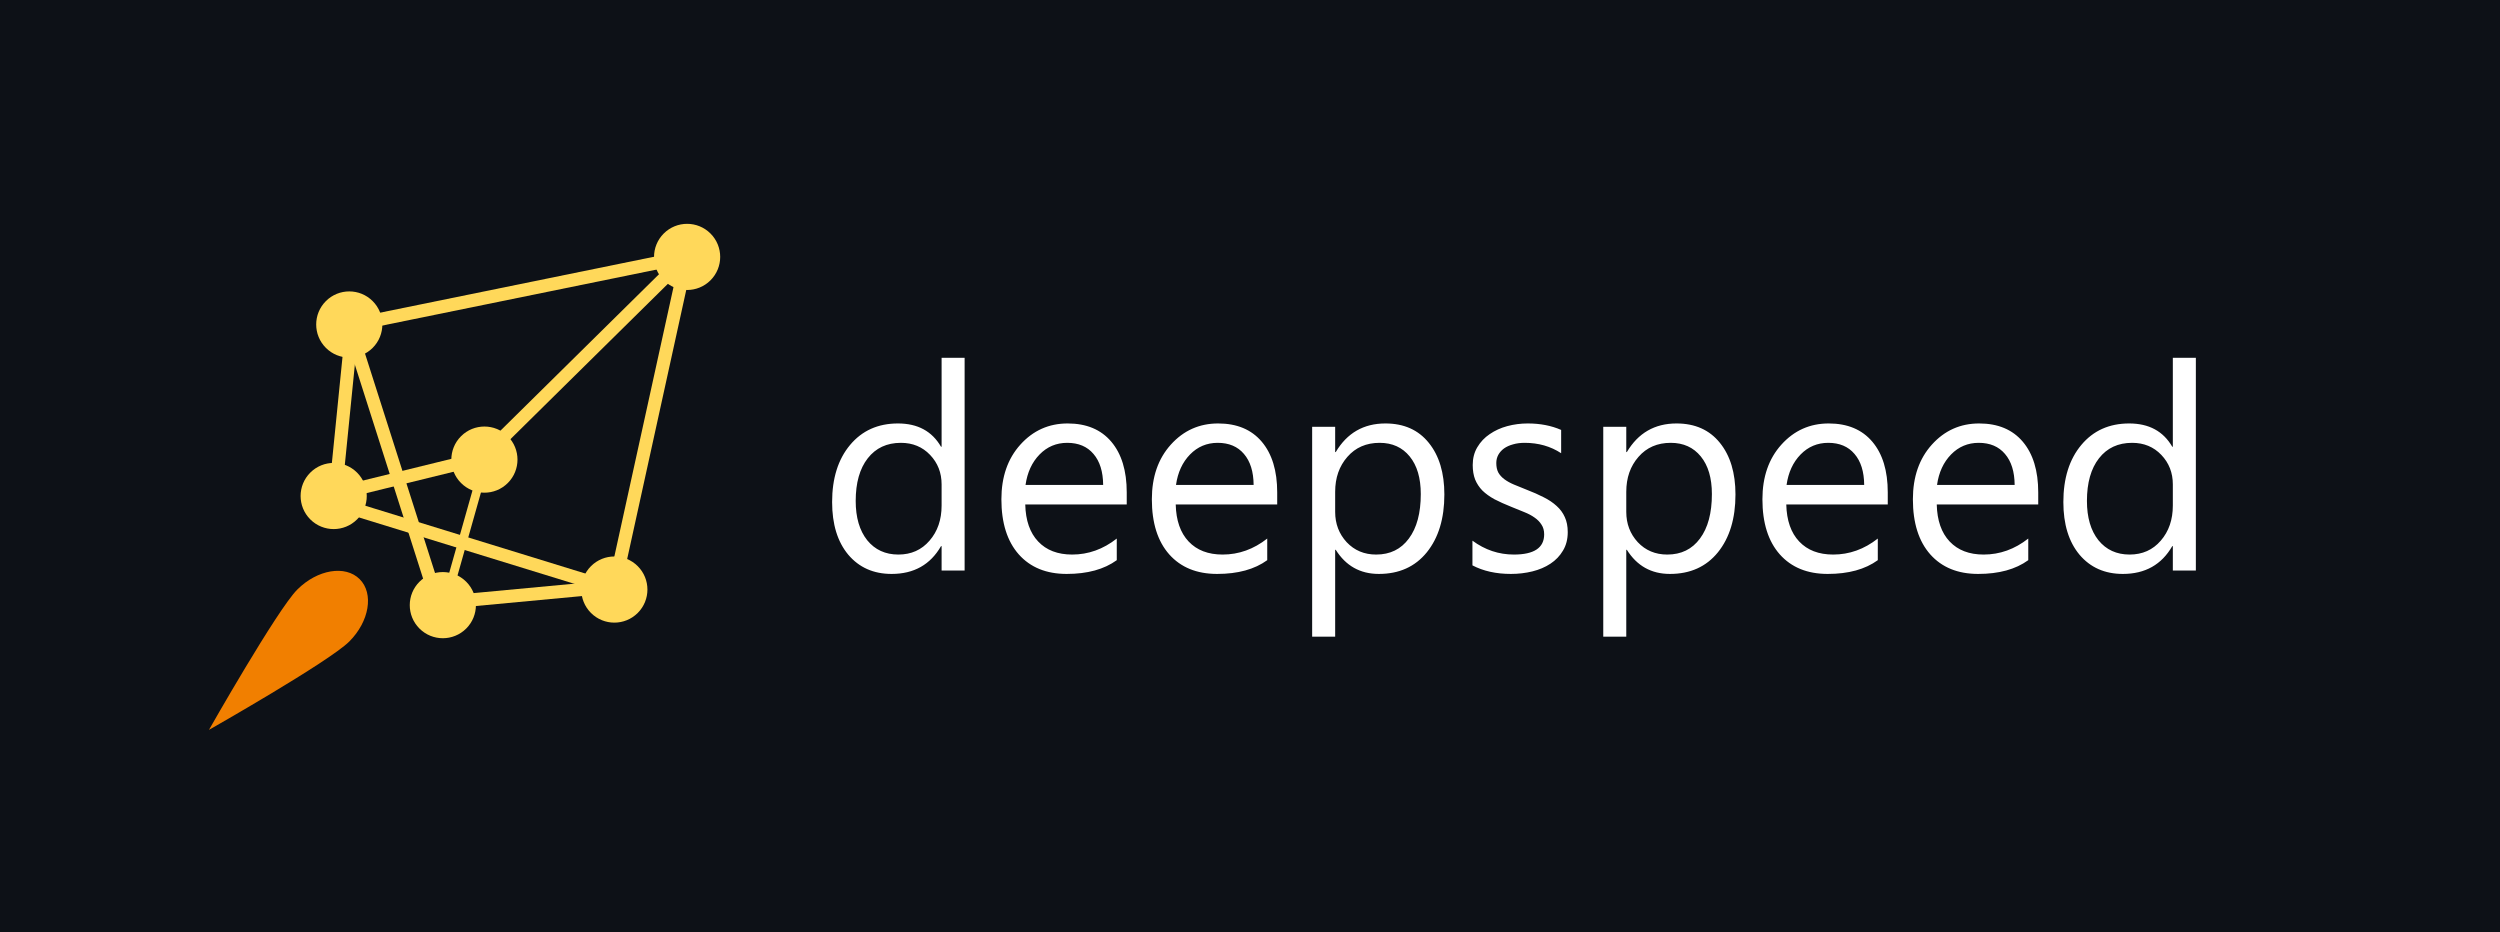 <svg width="287" height="107" viewBox="0 0 287 107" fill="none" xmlns="http://www.w3.org/2000/svg">
<path d="M287 0H0V107H287V0Z" fill="#0D1117"/>
<path d="M110.738 65.5H108.096V62.696H108.031C106.807 64.823 104.916 65.887 102.359 65.887C100.286 65.887 98.626 65.151 97.38 63.679C96.145 62.197 95.527 60.183 95.527 57.637C95.527 54.908 96.215 52.722 97.59 51.079C98.965 49.435 100.796 48.613 103.084 48.613C105.351 48.613 107 49.505 108.031 51.288H108.096V41.072H110.738V65.5ZM108.096 58.04V55.606C108.096 54.274 107.655 53.147 106.774 52.223C105.894 51.299 104.776 50.837 103.423 50.837C101.812 50.837 100.544 51.428 99.62 52.609C98.696 53.791 98.234 55.424 98.234 57.508C98.234 59.409 98.675 60.913 99.556 62.02C100.447 63.115 101.64 63.663 103.133 63.663C104.604 63.663 105.797 63.131 106.71 62.068C107.634 61.004 108.096 59.662 108.096 58.04ZM129.349 57.911H117.699C117.742 59.748 118.236 61.166 119.182 62.165C120.127 63.164 121.427 63.663 123.081 63.663C124.939 63.663 126.647 63.051 128.205 61.826V64.308C126.755 65.36 124.837 65.887 122.453 65.887C120.122 65.887 118.29 65.14 116.958 63.647C115.626 62.143 114.96 60.032 114.96 57.315C114.96 54.747 115.685 52.658 117.135 51.046C118.596 49.424 120.406 48.613 122.565 48.613C124.725 48.613 126.395 49.312 127.577 50.708C128.758 52.105 129.349 54.044 129.349 56.525V57.911ZM126.642 55.671C126.631 54.145 126.261 52.959 125.53 52.11C124.811 51.261 123.806 50.837 122.517 50.837C121.271 50.837 120.213 51.283 119.343 52.174C118.473 53.066 117.936 54.231 117.731 55.671H126.642ZM146.623 57.911H134.973C135.016 59.748 135.51 61.166 136.455 62.165C137.4 63.164 138.7 63.663 140.354 63.663C142.213 63.663 143.921 63.051 145.479 61.826V64.308C144.028 65.36 142.111 65.887 139.726 65.887C137.395 65.887 135.563 65.14 134.231 63.647C132.899 62.143 132.233 60.032 132.233 57.315C132.233 54.747 132.958 52.658 134.409 51.046C135.87 49.424 137.68 48.613 139.839 48.613C141.998 48.613 143.668 49.312 144.85 50.708C146.032 52.105 146.623 54.044 146.623 56.525V57.911ZM143.916 55.671C143.905 54.145 143.534 52.959 142.804 52.11C142.084 51.261 141.08 50.837 139.791 50.837C138.544 50.837 137.486 51.283 136.616 52.174C135.746 53.066 135.209 54.231 135.005 55.671H143.916ZM153.342 63.115H153.277V73.089H150.635V49H153.277V51.9H153.342C154.642 49.709 156.543 48.613 159.046 48.613C161.173 48.613 162.833 49.355 164.025 50.837C165.217 52.309 165.813 54.285 165.813 56.767C165.813 59.527 165.142 61.74 163.799 63.405C162.457 65.06 160.62 65.887 158.289 65.887C156.151 65.887 154.502 64.963 153.342 63.115ZM153.277 56.46V58.765C153.277 60.129 153.718 61.289 154.599 62.245C155.49 63.19 156.618 63.663 157.982 63.663C159.583 63.663 160.834 63.051 161.737 61.826C162.65 60.602 163.106 58.899 163.106 56.718C163.106 54.881 162.682 53.442 161.833 52.4C160.985 51.358 159.835 50.837 158.385 50.837C156.849 50.837 155.614 51.374 154.679 52.448C153.745 53.512 153.277 54.849 153.277 56.46ZM169.036 64.904V62.068C170.476 63.131 172.06 63.663 173.79 63.663C176.11 63.663 177.27 62.89 177.27 61.343C177.27 60.902 177.168 60.532 176.964 60.231C176.771 59.919 176.502 59.645 176.158 59.409C175.825 59.173 175.428 58.963 174.966 58.781C174.515 58.587 174.026 58.389 173.5 58.185C172.769 57.895 172.125 57.605 171.566 57.315C171.018 57.014 170.556 56.681 170.18 56.315C169.815 55.94 169.536 55.515 169.342 55.042C169.16 54.57 169.068 54.017 169.068 53.383C169.068 52.609 169.246 51.927 169.6 51.336C169.955 50.735 170.427 50.235 171.018 49.838C171.609 49.43 172.28 49.123 173.032 48.919C173.795 48.715 174.579 48.613 175.385 48.613C176.813 48.613 178.092 48.86 179.22 49.355V52.029C178.006 51.234 176.609 50.837 175.03 50.837C174.536 50.837 174.09 50.896 173.693 51.014C173.295 51.122 172.952 51.277 172.662 51.481C172.382 51.685 172.162 51.933 172.001 52.223C171.851 52.502 171.775 52.813 171.775 53.157C171.775 53.587 171.851 53.947 172.001 54.237C172.162 54.527 172.393 54.785 172.694 55.01C172.995 55.236 173.36 55.44 173.79 55.623C174.219 55.805 174.708 56.004 175.256 56.219C175.986 56.498 176.642 56.788 177.222 57.089C177.802 57.379 178.296 57.712 178.704 58.088C179.112 58.453 179.424 58.877 179.639 59.361C179.864 59.844 179.977 60.419 179.977 61.085C179.977 61.901 179.794 62.61 179.429 63.212C179.075 63.813 178.597 64.313 177.995 64.71C177.394 65.108 176.701 65.403 175.917 65.597C175.132 65.79 174.311 65.887 173.451 65.887C171.754 65.887 170.282 65.559 169.036 64.904ZM186.761 63.115H186.696V73.089H184.054V49H186.696V51.9H186.761C188.061 49.709 189.962 48.613 192.465 48.613C194.592 48.613 196.251 49.355 197.444 50.837C198.636 52.309 199.232 54.285 199.232 56.767C199.232 59.527 198.561 61.74 197.218 63.405C195.875 65.06 194.039 65.887 191.708 65.887C189.57 65.887 187.921 64.963 186.761 63.115ZM186.696 56.46V58.765C186.696 60.129 187.137 61.289 188.018 62.245C188.909 63.19 190.037 63.663 191.401 63.663C193.002 63.663 194.253 63.051 195.156 61.826C196.069 60.602 196.525 58.899 196.525 56.718C196.525 54.881 196.101 53.442 195.252 52.4C194.404 51.358 193.254 50.837 191.804 50.837C190.268 50.837 189.033 51.374 188.098 52.448C187.164 53.512 186.696 54.849 186.696 56.46ZM216.715 57.911H205.065C205.108 59.748 205.603 61.166 206.548 62.165C207.493 63.164 208.793 63.663 210.447 63.663C212.306 63.663 214.014 63.051 215.571 61.826V64.308C214.121 65.36 212.204 65.887 209.819 65.887C207.488 65.887 205.656 65.14 204.324 63.647C202.992 62.143 202.326 60.032 202.326 57.315C202.326 54.747 203.051 52.658 204.501 51.046C205.962 49.424 207.772 48.613 209.932 48.613C212.091 48.613 213.761 49.312 214.943 50.708C216.125 52.105 216.715 54.044 216.715 56.525V57.911ZM214.008 55.671C213.998 54.145 213.627 52.959 212.896 52.11C212.177 51.261 211.172 50.837 209.883 50.837C208.637 50.837 207.579 51.283 206.709 52.174C205.839 53.066 205.302 54.231 205.098 55.671H214.008ZM233.989 57.911H222.339C222.382 59.748 222.876 61.166 223.821 62.165C224.767 63.164 226.066 63.663 227.721 63.663C229.579 63.663 231.287 63.051 232.845 61.826V64.308C231.395 65.36 229.477 65.887 227.092 65.887C224.761 65.887 222.93 65.14 221.598 63.647C220.266 62.143 219.6 60.032 219.6 57.315C219.6 54.747 220.325 52.658 221.775 51.046C223.236 49.424 225.046 48.613 227.205 48.613C229.364 48.613 231.035 49.312 232.216 50.708C233.398 52.105 233.989 54.044 233.989 56.525V57.911ZM231.282 55.671C231.271 54.145 230.9 52.959 230.17 52.11C229.45 51.261 228.446 50.837 227.157 50.837C225.911 50.837 224.853 51.283 223.982 52.174C223.112 53.066 222.575 54.231 222.371 55.671H231.282ZM252.084 65.5H249.441V62.696H249.377C248.152 64.823 246.262 65.887 243.705 65.887C241.632 65.887 239.972 65.151 238.726 63.679C237.491 62.197 236.873 60.183 236.873 57.637C236.873 54.908 237.561 52.722 238.936 51.079C240.311 49.435 242.142 48.613 244.43 48.613C246.697 48.613 248.346 49.505 249.377 51.288H249.441V41.072H252.084V65.5ZM249.441 58.04V55.606C249.441 54.274 249.001 53.147 248.12 52.223C247.239 51.299 246.122 50.837 244.769 50.837C243.157 50.837 241.89 51.428 240.966 52.609C240.042 53.791 239.58 55.424 239.58 57.508C239.58 59.409 240.021 60.913 240.901 62.02C241.793 63.115 242.985 63.663 244.479 63.663C245.95 63.663 247.143 63.131 248.056 62.068C248.979 61.004 249.441 59.662 249.441 58.04Z" fill="white"/>
<path d="M34.13 67.681C36.437 65.374 39.643 64.84 41.291 66.487C42.938 68.135 42.404 71.341 40.097 73.647C37.79 75.954 23.987 83.791 23.987 83.791C23.987 83.791 31.824 69.987 34.13 67.681Z" fill="#F17F00"/>
<path d="M37.412 39.936C38.895 41.419 41.3 41.419 42.782 39.936C44.265 38.453 44.265 36.049 42.782 34.566C41.3 33.083 38.895 33.083 37.412 34.566C35.929 36.049 35.929 38.453 37.412 39.936Z" fill="#FFD85A"/>
<path d="M52.926 55.449C54.409 56.932 56.813 56.932 58.296 55.449C59.779 53.966 59.779 51.562 58.296 50.079C56.813 48.596 54.409 48.596 52.926 50.079C51.443 51.562 51.443 53.966 52.926 55.449Z" fill="#FFD85A"/>
<path d="M76.196 32.179C77.679 33.662 80.083 33.662 81.566 32.179C83.049 30.696 83.049 28.292 81.566 26.809C80.083 25.326 77.679 25.326 76.196 26.809C74.713 28.292 74.713 30.696 76.196 32.179Z" fill="#FFD85A"/>
<path d="M35.622 59.626C37.105 61.109 39.51 61.109 40.992 59.626C42.475 58.143 42.475 55.739 40.992 54.256C39.51 52.773 37.105 52.773 35.622 54.256C34.139 55.739 34.139 58.143 35.622 59.626Z" fill="#FFD85A"/>
<path d="M67.843 70.366C69.326 71.849 71.73 71.849 73.213 70.366C74.696 68.883 74.696 66.479 73.213 64.996C71.73 63.513 69.326 63.513 67.843 64.996C66.36 66.479 66.36 68.883 67.843 70.366Z" fill="#FFD85A"/>
<path d="M48.153 72.156C49.636 73.639 52.04 73.639 53.523 72.156C55.006 70.673 55.006 68.269 53.523 66.786C52.04 65.303 49.636 65.303 48.153 66.786C46.67 68.269 46.67 70.673 48.153 72.156Z" fill="#FFD85A"/>
<path d="M39.947 37.413L78.809 29.479" stroke="#FFD85A" stroke-width="1.5"/>
<path d="M70.364 68.126L78.882 29.333" stroke="#FFD85A" stroke-width="1.5"/>
<path d="M40.492 36.797L38.465 57.015" stroke="#FFD85A" stroke-width="1.5"/>
<path d="M38.129 56.805L56.029 52.413" stroke="#FFD85A" stroke-width="1.5"/>
<path d="M55.907 52.242L50.937 69.84" stroke="#FFD85A"/>
<path d="M50.768 69.178L70.819 67.3" stroke="#FFD85A" stroke-width="1.5"/>
<path d="M50.404 69.699L39.976 37.013" stroke="#FFD85A" stroke-width="1.5"/>
<path d="M70.668 67.696L38.087 57.657" stroke="#FFD85A" stroke-width="1.5"/>
<path d="M55.322 52.594L78.871 29.359" stroke="#FFD85A" stroke-width="1.5"/>
</svg>
